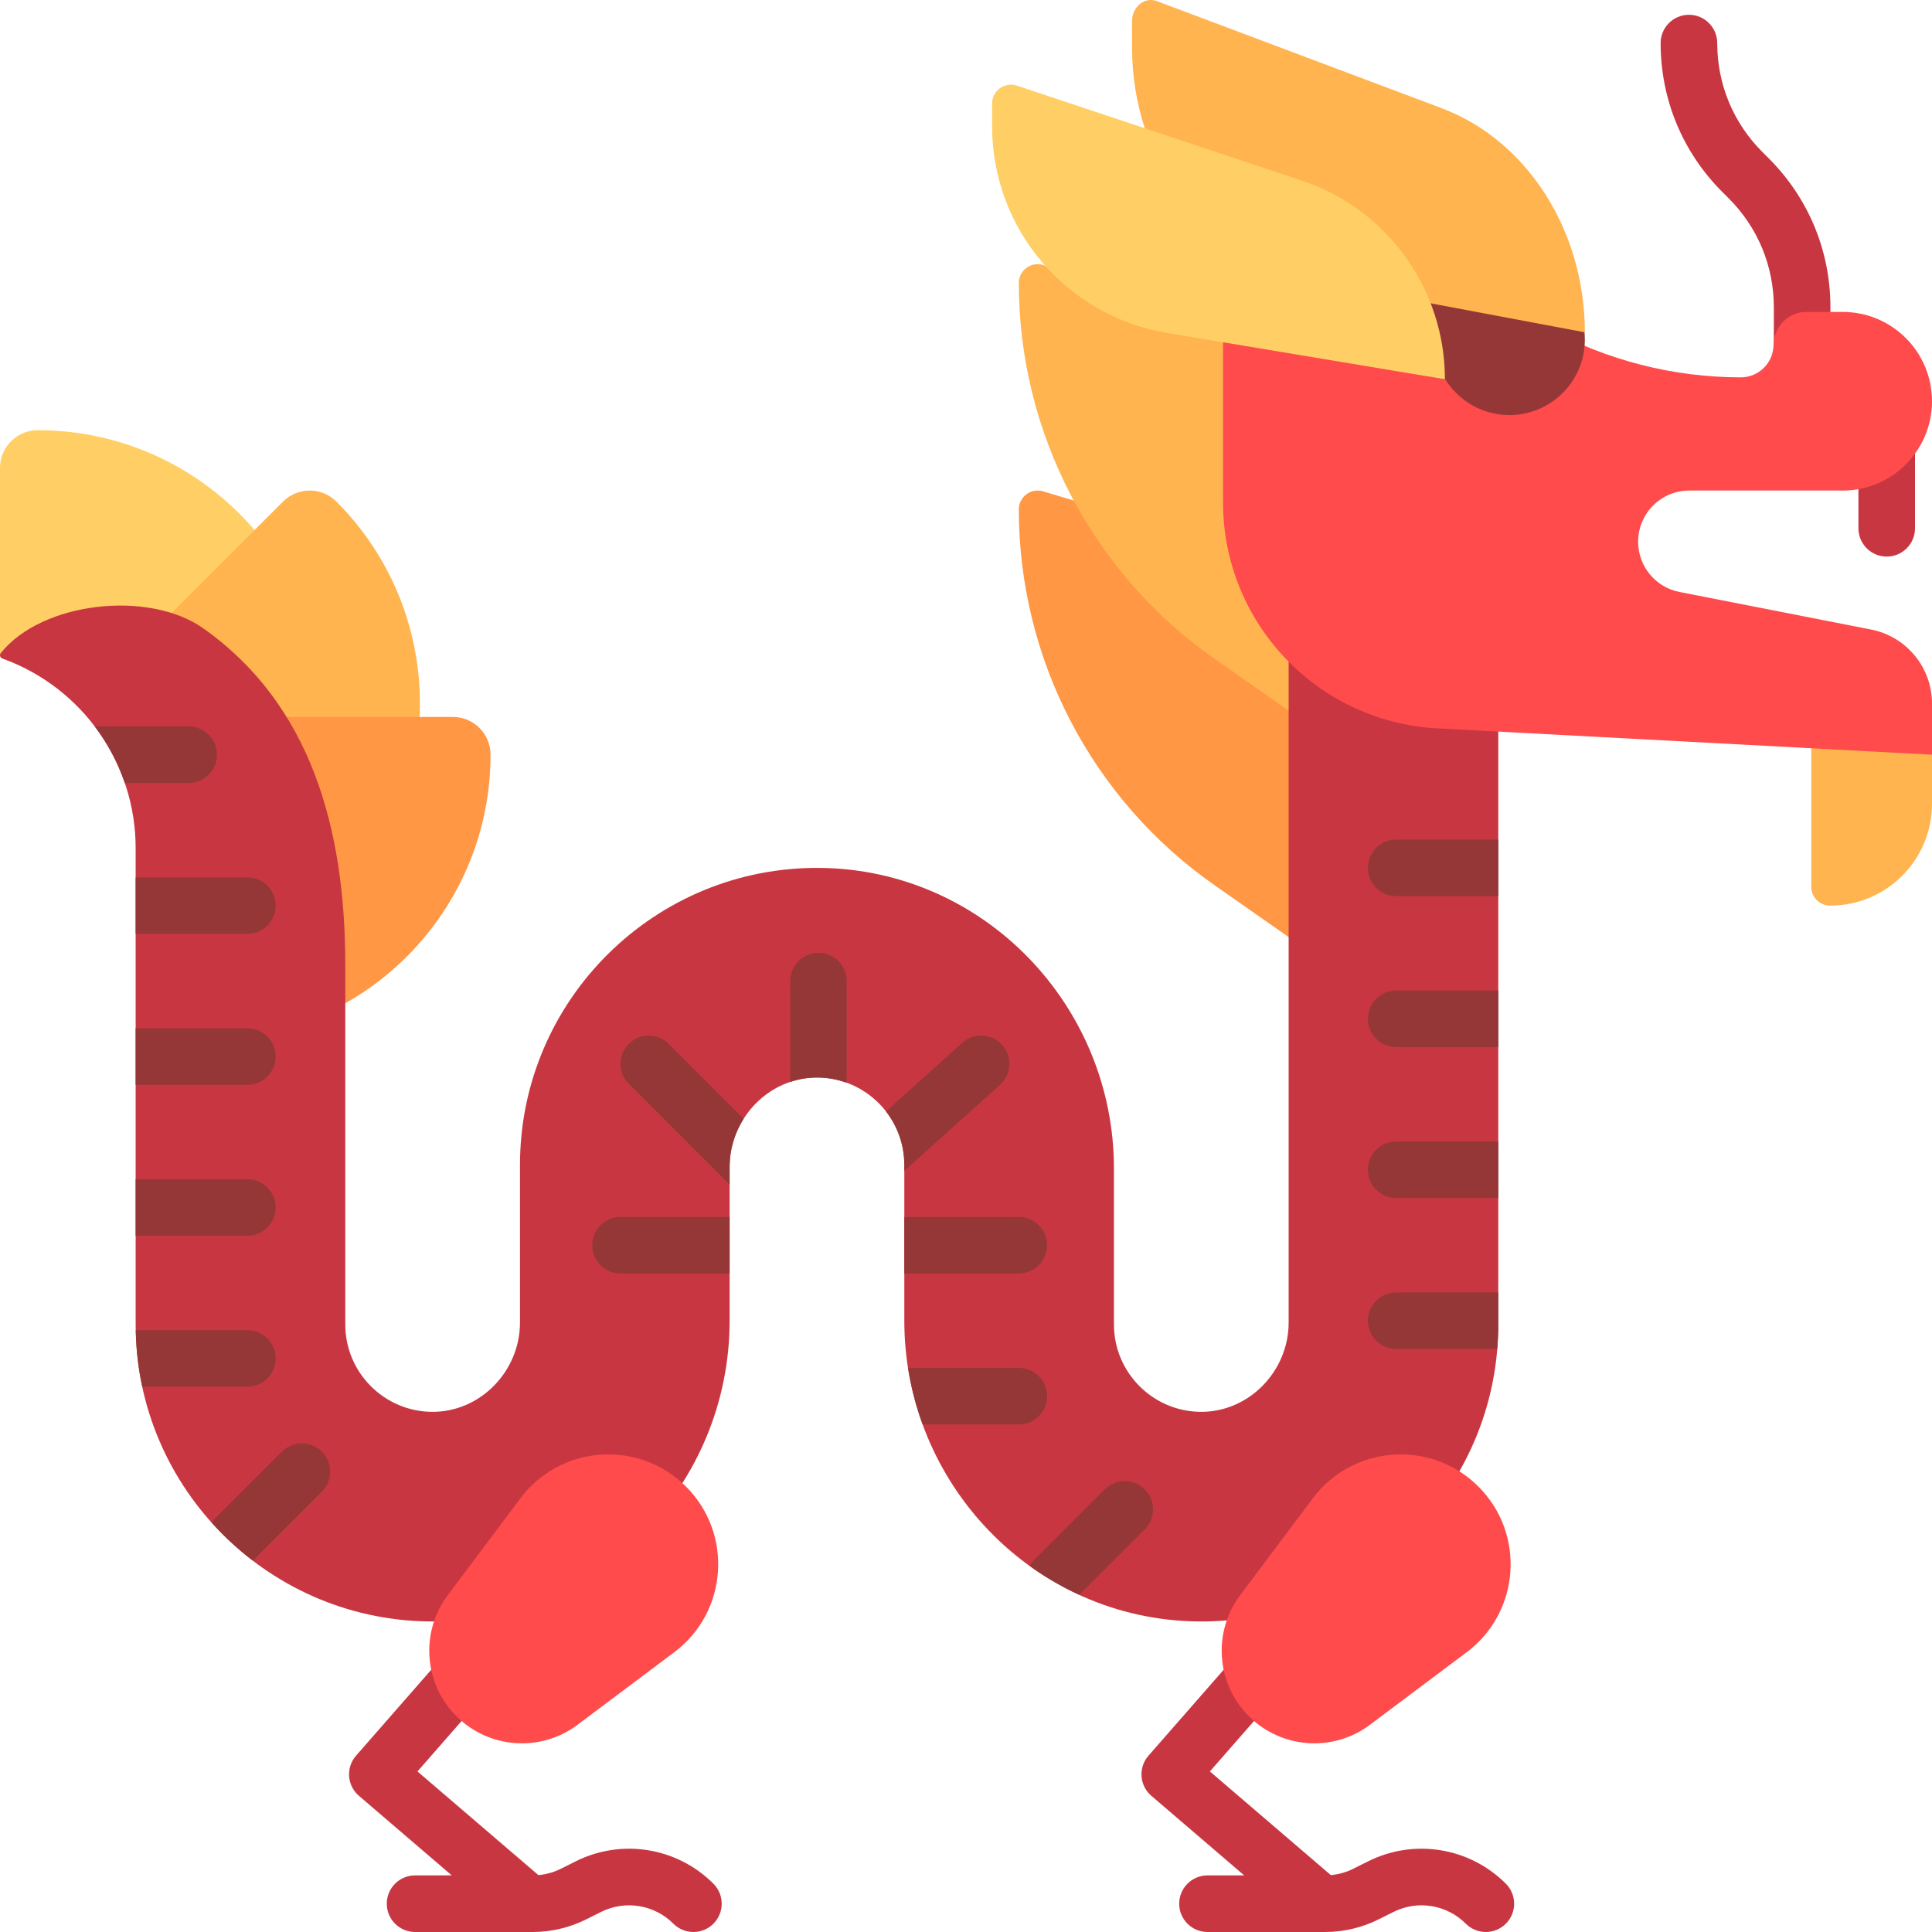 <?xml version="1.0" encoding="iso-8859-1"?>
<!-- Generator: Adobe Illustrator 19.0.0, SVG Export Plug-In . SVG Version: 6.00 Build 0)  -->
<svg version="1.1" id="Capa_1" xmlns="http://www.w3.org/2000/svg" xmlns:xlink="http://www.w3.org/1999/xlink" x="0px" y="0px"
	 viewBox="0 0 512 512" style="enable-background:new 0 0 512 512;" xml:space="preserve">
<path style="fill:#C83741;" d="M189.063,499.196c2.93,2.929,2.93,7.678,0.001,10.607c-1.465,1.464-3.385,2.197-5.304,2.197
	s-3.839-0.732-5.303-2.196c-5.068-5.067-12.778-6.319-19.187-3.114l-3.943,1.972c-4.37,2.184-9.26,3.338-14.142,3.338H110
	c-4.143,0-7.5-3.358-7.5-7.5s3.357-7.5,7.5-7.5h9.726L95.12,475.909c-1.521-1.303-2.456-3.16-2.6-5.157s0.518-3.969,1.836-5.476
	l40-45.714c2.728-3.116,7.466-3.432,10.583-0.706c3.117,2.728,3.434,7.466,0.706,10.583l-35.011,40.012l32.052,27.474
	c2.059-0.188,4.085-0.755,5.934-1.679l3.942-1.972C164.754,487.177,179.423,489.558,189.063,499.196z M362.563,493.273l-3.942,1.972
	c-1.849,0.924-3.875,1.491-5.934,1.679l-32.052-27.474l35.011-40.012c2.728-3.118,2.411-7.855-0.706-10.583
	c-3.117-2.727-7.855-2.411-10.583,0.706l-40,45.714c-1.318,1.507-1.979,3.479-1.836,5.476s1.079,3.854,2.6,5.157L329.726,497H320
	c-4.143,0-7.5,3.358-7.5,7.5s3.357,7.5,7.5,7.5h31.187c4.882,0,9.771-1.154,14.142-3.338l3.943-1.972
	c6.408-3.205,14.118-1.953,19.187,3.114c1.464,1.464,3.384,2.196,5.303,2.196s3.839-0.732,5.304-2.197
	c2.929-2.929,2.929-7.678-0.001-10.607C389.423,489.558,374.754,487.177,362.563,493.273z M500,112.5c-4.143,0-7.5,3.358-7.5,7.5v20
	c0,4.142,3.357,7.5,7.5,7.5s7.5-3.358,7.5-7.5v-20C507.5,115.858,504.143,112.5,500,112.5z M467.029,40.255
	c-7.703-7.703-11.945-17.945-11.945-28.839c0-4.142-3.357-7.5-7.5-7.5s-7.5,3.358-7.5,7.5c0,14.901,5.803,28.91,16.338,39.444
	l1.717,1.717c7.703,7.703,11.945,17.945,11.945,28.839v10c0,4.142,3.357,7.5,7.5,7.5s7.5-3.358,7.5-7.5v-10
	c0-14.901-5.803-28.91-16.338-39.444L467.029,40.255z"/>
<path style="fill:#FFCF65;" d="M85.369,183.796L90,244.003l-50-70.336l-40-0.164v-49.5c0-5.523,4.477-10,10-10l0,0
	C49.499,114.003,82.339,144.413,85.369,183.796z"/>
<path style="fill:#FF9744;" d="M370,268.283l-48.159-33.711C289.35,211.828,270,174.663,270,135.003l0,0
	c0-3.349,3.229-5.752,6.437-4.789L370,158.283V268.283z"/>
<path style="fill:#FFB450;" d="M512,185.5V213c0,14.912-12.088,27-27,27c-2.761,0-5-2.239-5-5v-49.5H512z M89.144,132.929
	c-3.905-3.905-10.237-3.905-14.142,0L40,167.931l28.168,28.4l-14.38,85.09l39.297-45.847
	C118.792,205.584,117.074,160.859,89.144,132.929L89.144,132.929z M270,75.003L270,75.003c0,39.66,19.35,76.825,51.841,99.569
	L370,208.283v-110l-93.563-28.069C273.229,69.252,270,71.654,270,75.003z"/>
<path style="fill:#FF9744;" d="M130,200L130,200c0,39.499-30.411,72.339-69.794,75.369L60,275.385v-38.037L70.336,230l0.164-40H120
	C125.523,190,130,194.477,130,200z"/>
<path style="fill:#C83741;" d="M397.06,160v191.003c0,43.656-35.729,79.124-79.48,78.7c-43.328-0.42-77.927-36.374-77.927-79.704
	v-41.296c0-12.631-10.169-22.932-22.751-23.145c-12.948-0.219-23.545,10.721-23.545,23.671V350c0,43.33-34.599,79.283-77.927,79.704
	c-43.752,0.424-79.48-35.044-79.48-78.7V224.815c0-22.615-14.143-42.665-35.328-50.299c-0.6-0.216-0.817-0.948-0.418-1.446l0,0
	c10.969-13.686,39.232-16.709,53.576-6.617c28.484,20.042,37.725,52.985,37.725,89.145v95.406c0,12.631,10.169,22.932,22.751,23.145
	c12.948,0.219,23.546-10.721,23.546-23.671v-41.774c0-43.656,35.728-79.124,79.48-78.7c43.328,0.42,77.927,36.374,77.927,79.704
	v41.296c0,12.631,10.169,22.932,22.751,23.145c12.948,0.219,23.545-10.721,23.545-23.671V160H397.06z"/>
<path style="fill:#FF4B4B;" d="M434.118,143.565L434.118,143.565c0,6.486,4.591,12.064,10.955,13.312l50.775,9.956
	c9.384,1.84,16.152,10.064,16.152,19.626V200l-131.071-6.976c-31.853-1.695-56.811-28.017-56.811-59.915V40l86.107,46.968
	C425.903,95.519,443.475,100,461.333,100l0,0c4.728,0,8.571-3.785,8.665-8.49c0.097-4.855,3.811-8.843,8.667-8.843h9.668
	c13.071,0,23.667,10.596,23.667,23.667l0,0c0,13.07-10.596,23.666-23.667,23.666h-40.65
	C440.191,130,434.118,136.073,434.118,143.565z M181.801,393.96c-12.534-12.534-33.264-11.061-43.899,3.12l-19.23,25.641
	c-7.33,9.773-6.358,23.45,2.28,32.089l0,0c8.639,8.639,22.315,9.611,32.089,2.281l25.641-19.231
	C192.862,427.224,194.335,406.494,181.801,393.96L181.801,393.96z M391.801,393.96c-12.534-12.534-33.264-11.061-43.899,3.12
	l-19.23,25.641c-7.33,9.773-6.358,23.45,2.28,32.089l0,0c8.639,8.639,22.315,9.611,32.089,2.281l25.641-19.231
	C402.862,427.224,404.335,406.494,391.801,393.96L391.801,393.96z"/>
<path style="fill:#963737;" d="M420,90L420,90c0,11.046-8.954,20-20,20c-7.167,0-13.435-3.782-16.966-9.447l-36.66-6.893
	c-8.214-1.544-15.749-5.082-22.256-10.119V55.48c6.506,5.037,14.043,8.57,22.256,10.114L380,71.916V70h20
	C411.046,70,420,78.954,420,90z"/>
<path style="fill:#FFB450;" d="M420,88.067l-73.627-13.843C319.613,69.192,300,43.074,300,12.47V5.645
	c0-3.85,3.344-6.568,6.581-5.351l75.472,28.38C404.714,37.195,420,61.119,420,88.067L420,88.067z"/>
<path style="fill:#FFCF65;" d="M382.917,100.5L309.29,88.229c-26.76-4.46-46.373-27.613-46.373-54.742v-6.05
	c0-3.413,3.343-5.823,6.581-4.743l75.472,25.157C367.631,55.405,382.917,76.612,382.917,100.5L382.917,100.5z"/>
<path style="fill:#963737;" d="M303.377,394.697c2.929,2.929,2.929,7.678-0.001,10.606l-17.348,17.348
	c-4.66-2.137-9.072-4.719-13.192-7.693c0.758-0.973,1.406-1.735,1.86-2.189l18.073-18.073
	C295.7,391.767,300.448,391.768,303.377,394.697z M166.623,276.624c-2.929,2.929-2.929,7.678,0.001,10.606l26.732,26.733v-4.733
	c0-4.653,1.374-9.043,3.728-12.753l-19.853-19.853C174.301,273.694,169.553,273.695,166.623,276.624z M216.901,252.5
	c-4.143,0-7.5,3.358-7.5,7.5v25.559c0,0.387,0.039,0.765,0.095,1.136c2.332-0.773,4.82-1.18,7.405-1.137
	c2.583,0.044,5.061,0.519,7.373,1.345c0.079-0.437,0.127-0.885,0.127-1.345V260C224.401,255.858,221.044,252.5,216.901,252.5z
	 M362.5,310c0,4.142,3.357,7.5,7.5,7.5h27.06v-15H370C365.857,302.5,362.5,305.858,362.5,310z M370,222.5
	c-4.143,0-7.5,3.358-7.5,7.5s3.357,7.5,7.5,7.5h27.06v-15H370z M362.5,350c0,4.142,3.357,7.5,7.5,7.5h26.77
	c0.176-2.145,0.29-4.307,0.29-6.497V342.5H370C365.857,342.5,362.5,345.858,362.5,350z M277.5,330c0-4.142-3.357-7.5-7.5-7.5
	h-30.348v15H270C274.143,337.5,277.5,334.142,277.5,330z M362.5,270c0,4.142,3.357,7.5,7.5,7.5h27.06v-15H370
	C365.857,262.5,362.5,265.858,362.5,270z M156.941,330c0,4.142,3.357,7.5,7.5,7.5h28.915v-15h-28.915
	C160.299,322.5,156.941,325.858,156.941,330z M65.559,272.5h-29.61v15h29.61c4.143,0,7.5-3.358,7.5-7.5S69.701,272.5,65.559,272.5z
	 M239.652,310.314c0.117-0.103,0.236-0.202,0.348-0.314l25.304-22.77c2.929-2.929,2.929-7.677,0-10.606
	c-2.93-2.929-7.678-2.929-10.607,0l-19.905,17.913c3.043,3.918,4.861,8.833,4.861,14.167v1.61H239.652z M73.059,360
	c0-4.142-3.357-7.5-7.5-7.5H35.987c0.097,5.133,0.675,10.149,1.714,15h27.858C69.701,367.5,73.059,364.142,73.059,360z
	 M74.696,384.697L56.624,402.77c-0.214,0.214-0.408,0.44-0.591,0.673c3.327,3.715,7,7.109,10.97,10.139
	c0.075-0.069,0.154-0.132,0.227-0.205l18.073-18.073c2.929-2.929,2.929-7.677,0-10.606
	C82.374,381.768,77.626,381.768,74.696,384.697z M73.059,320c0-4.142-3.357-7.5-7.5-7.5h-29.61v15h29.61
	C69.701,327.5,73.059,324.142,73.059,320z M35.949,247.5h29.61c4.143,0,7.5-3.358,7.5-7.5s-3.357-7.5-7.5-7.5h-29.61
	C35.949,232.5,35.949,247.5,35.949,247.5z M277.5,370c0-4.142-3.357-7.5-7.5-7.5h-29.364c0.813,5.175,2.119,10.193,3.874,15H270
	C274.143,377.5,277.5,374.142,277.5,370z M57.5,200c0-4.142-3.357-7.5-7.5-7.5H25.097c3.426,4.518,6.122,9.58,7.974,15H50
	C54.143,207.5,57.5,204.142,57.5,200z"/>
<g>
</g>
<g>
</g>
<g>
</g>
<g>
</g>
<g>
</g>
<g>
</g>
<g>
</g>
<g>
</g>
<g>
</g>
<g>
</g>
<g>
</g>
<g>
</g>
<g>
</g>
<g>
</g>
<g>
</g>
</svg>
